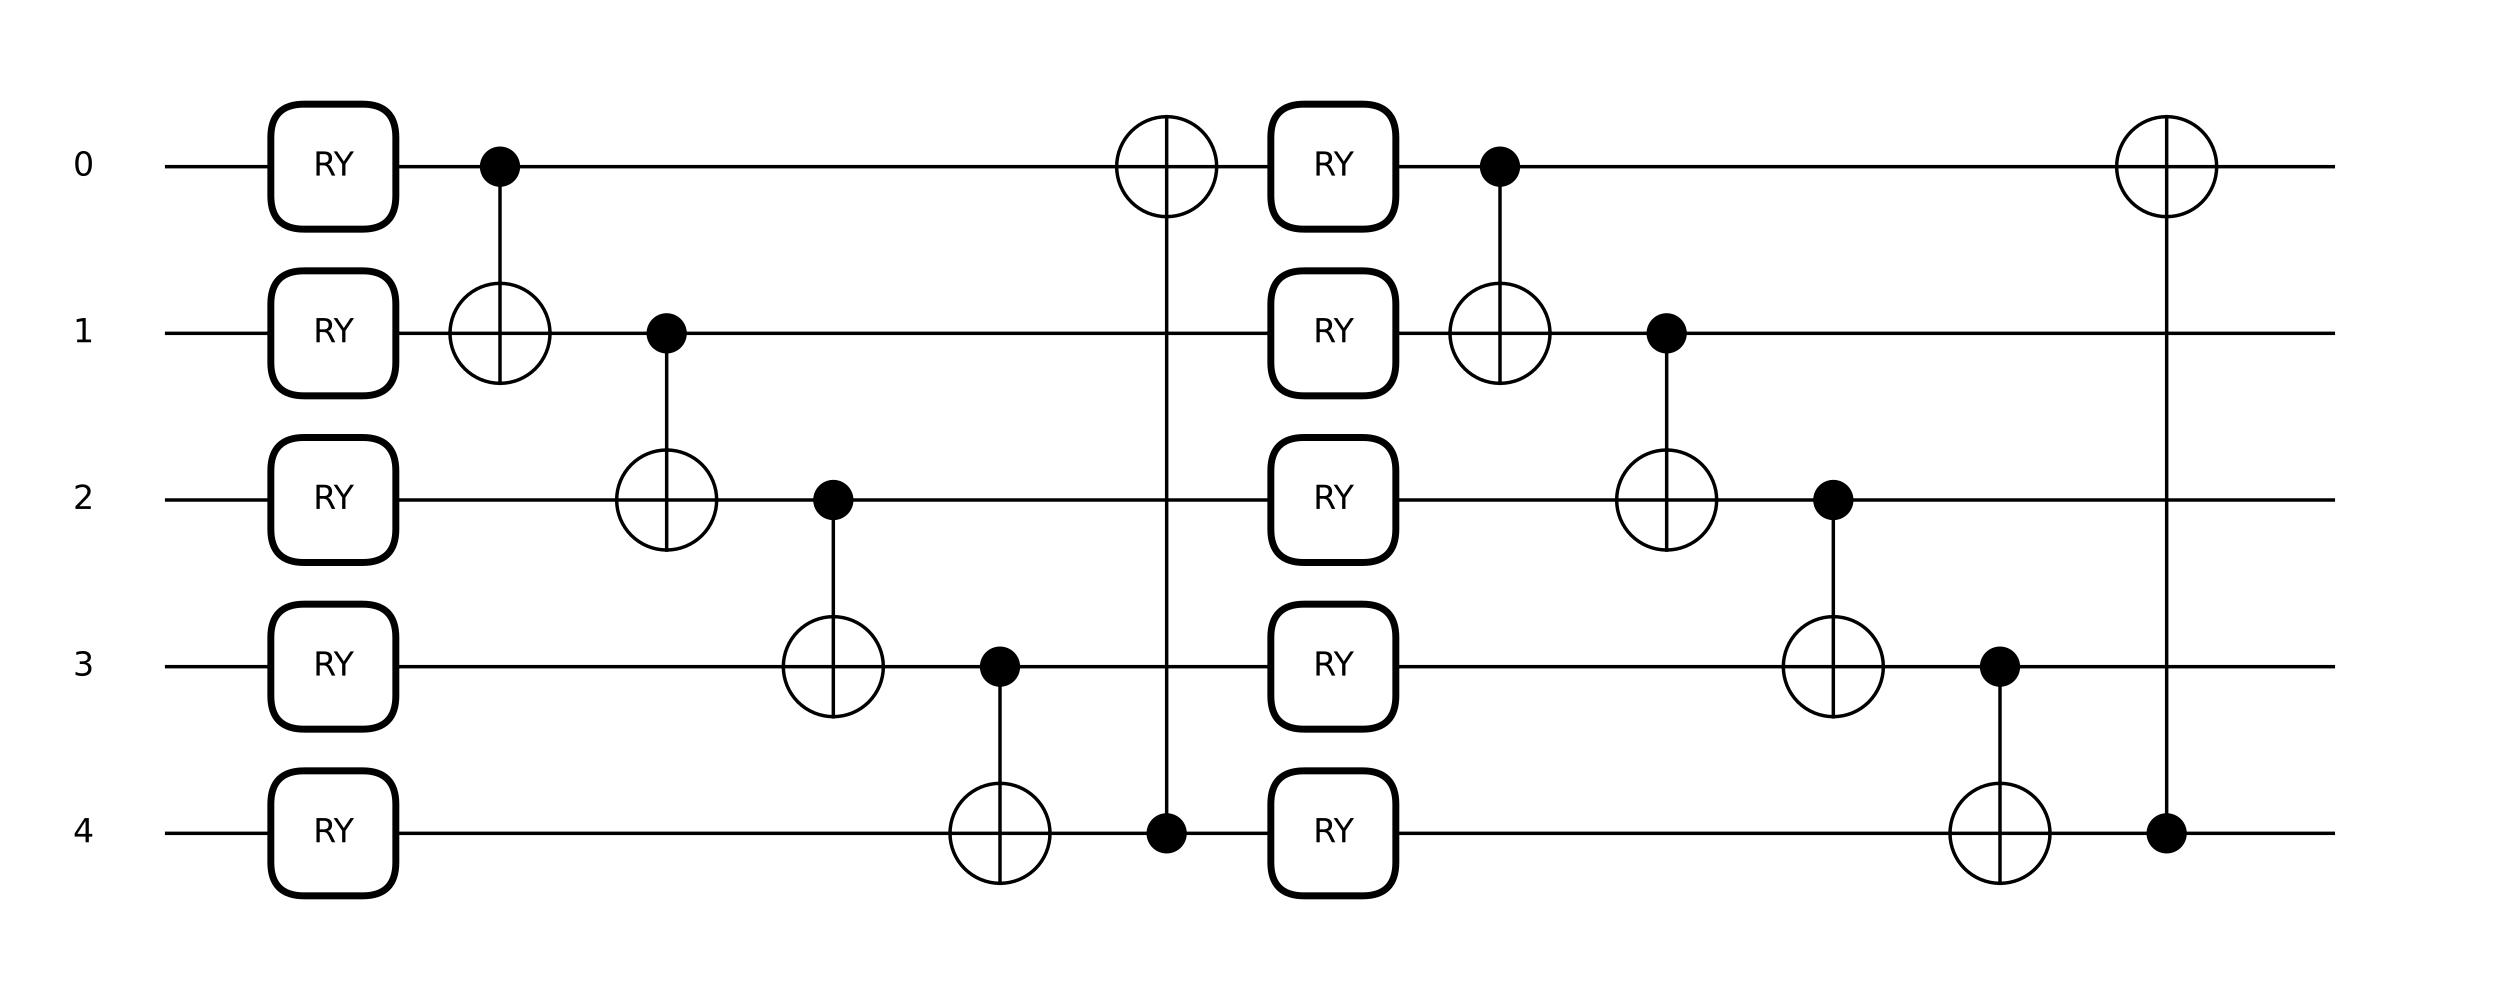 <?xml version="1.0" encoding="utf-8" standalone="no"?>
<!DOCTYPE svg PUBLIC "-//W3C//DTD SVG 1.1//EN"
  "http://www.w3.org/Graphics/SVG/1.1/DTD/svg11.dtd">
<svg xmlns:xlink="http://www.w3.org/1999/xlink" width="1080pt" height="432pt" viewBox="0 0 1080 432" xmlns="http://www.w3.org/2000/svg" version="1.1">
 <defs>
  <style type="text/css">*{stroke-linejoin: round; stroke-linecap: butt}</style>
 </defs>
 <g id="figure_1">
  <g id="patch_1">
   <path d="M 0 432 
L 1080 432 
L 1080 0 
L 0 0 
z
" style="fill: #ffffff"/>
  </g>
  <g id="axes_1">
   <g id="line2d_1">
    <path d="M 72 72 
L 1008 72 
" clip-path="url(#pc82b1e7493)" style="fill: none; stroke: #000000; stroke-width: 1.5; stroke-linecap: square"/>
   </g>
   <g id="line2d_2">
    <path d="M 72 144 
L 1008 144 
" clip-path="url(#pc82b1e7493)" style="fill: none; stroke: #000000; stroke-width: 1.5; stroke-linecap: square"/>
   </g>
   <g id="line2d_3">
    <path d="M 72 216 
L 1008 216 
" clip-path="url(#pc82b1e7493)" style="fill: none; stroke: #000000; stroke-width: 1.5; stroke-linecap: square"/>
   </g>
   <g id="line2d_4">
    <path d="M 72 288 
L 1008 288 
" clip-path="url(#pc82b1e7493)" style="fill: none; stroke: #000000; stroke-width: 1.5; stroke-linecap: square"/>
   </g>
   <g id="line2d_5">
    <path d="M 72 360 
L 1008 360 
" clip-path="url(#pc82b1e7493)" style="fill: none; stroke: #000000; stroke-width: 1.5; stroke-linecap: square"/>
   </g>
   <g id="line2d_6">
    <path d="M 216 72 
L 216 144 
" clip-path="url(#pc82b1e7493)" style="fill: none; stroke: #000000; stroke-width: 1.5; stroke-linecap: square"/>
   </g>
   <g id="line2d_7">
    <path d="M 288 144 
L 288 216 
" clip-path="url(#pc82b1e7493)" style="fill: none; stroke: #000000; stroke-width: 1.5; stroke-linecap: square"/>
   </g>
   <g id="line2d_8">
    <path d="M 360 216 
L 360 288 
" clip-path="url(#pc82b1e7493)" style="fill: none; stroke: #000000; stroke-width: 1.5; stroke-linecap: square"/>
   </g>
   <g id="line2d_9">
    <path d="M 432 288 
L 432 360 
" clip-path="url(#pc82b1e7493)" style="fill: none; stroke: #000000; stroke-width: 1.5; stroke-linecap: square"/>
   </g>
   <g id="line2d_10">
    <path d="M 504 72 
L 504 360 
" clip-path="url(#pc82b1e7493)" style="fill: none; stroke: #000000; stroke-width: 1.5; stroke-linecap: square"/>
   </g>
   <g id="line2d_11">
    <path d="M 648 72 
L 648 144 
" clip-path="url(#pc82b1e7493)" style="fill: none; stroke: #000000; stroke-width: 1.5; stroke-linecap: square"/>
   </g>
   <g id="line2d_12">
    <path d="M 720 144 
L 720 216 
" clip-path="url(#pc82b1e7493)" style="fill: none; stroke: #000000; stroke-width: 1.5; stroke-linecap: square"/>
   </g>
   <g id="line2d_13">
    <path d="M 792 216 
L 792 288 
" clip-path="url(#pc82b1e7493)" style="fill: none; stroke: #000000; stroke-width: 1.5; stroke-linecap: square"/>
   </g>
   <g id="line2d_14">
    <path d="M 864 288 
L 864 360 
" clip-path="url(#pc82b1e7493)" style="fill: none; stroke: #000000; stroke-width: 1.5; stroke-linecap: square"/>
   </g>
   <g id="line2d_15">
    <path d="M 936 72 
L 936 360 
" clip-path="url(#pc82b1e7493)" style="fill: none; stroke: #000000; stroke-width: 1.5; stroke-linecap: square"/>
   </g>
   <g id="text_1">
    <!-- 0 -->
    <g transform="translate(31.546 75.863) scale(0.14 -0.14)">
     <defs>
      <path id="DejaVuSans-30" d="M 2034 4250 
Q 1547 4250 1301 3770 
Q 1056 3291 1056 2328 
Q 1056 1369 1301 889 
Q 1547 409 2034 409 
Q 2525 409 2770 889 
Q 3016 1369 3016 2328 
Q 3016 3291 2770 3770 
Q 2525 4250 2034 4250 
z
M 2034 4750 
Q 2819 4750 3233 4129 
Q 3647 3509 3647 2328 
Q 3647 1150 3233 529 
Q 2819 -91 2034 -91 
Q 1250 -91 836 529 
Q 422 1150 422 2328 
Q 422 3509 836 4129 
Q 1250 4750 2034 4750 
z
" transform="scale(0.016)"/>
     </defs>
     <use xlink:href="#DejaVuSans-30"/>
    </g>
   </g>
   <g id="text_2">
    <!-- 1 -->
    <g transform="translate(31.546 147.863) scale(0.14 -0.14)">
     <defs>
      <path id="DejaVuSans-31" d="M 794 531 
L 1825 531 
L 1825 4091 
L 703 3866 
L 703 4441 
L 1819 4666 
L 2450 4666 
L 2450 531 
L 3481 531 
L 3481 0 
L 794 0 
L 794 531 
z
" transform="scale(0.016)"/>
     </defs>
     <use xlink:href="#DejaVuSans-31"/>
    </g>
   </g>
   <g id="text_3">
    <!-- 2 -->
    <g transform="translate(31.546 219.863) scale(0.14 -0.14)">
     <defs>
      <path id="DejaVuSans-32" d="M 1228 531 
L 3431 531 
L 3431 0 
L 469 0 
L 469 531 
Q 828 903 1448 1529 
Q 2069 2156 2228 2338 
Q 2531 2678 2651 2914 
Q 2772 3150 2772 3378 
Q 2772 3750 2511 3984 
Q 2250 4219 1831 4219 
Q 1534 4219 1204 4116 
Q 875 4013 500 3803 
L 500 4441 
Q 881 4594 1212 4672 
Q 1544 4750 1819 4750 
Q 2544 4750 2975 4387 
Q 3406 4025 3406 3419 
Q 3406 3131 3298 2873 
Q 3191 2616 2906 2266 
Q 2828 2175 2409 1742 
Q 1991 1309 1228 531 
z
" transform="scale(0.016)"/>
     </defs>
     <use xlink:href="#DejaVuSans-32"/>
    </g>
   </g>
   <g id="text_4">
    <!-- 3 -->
    <g transform="translate(31.546 291.863) scale(0.14 -0.14)">
     <defs>
      <path id="DejaVuSans-33" d="M 2597 2516 
Q 3050 2419 3304 2112 
Q 3559 1806 3559 1356 
Q 3559 666 3084 287 
Q 2609 -91 1734 -91 
Q 1441 -91 1130 -33 
Q 819 25 488 141 
L 488 750 
Q 750 597 1062 519 
Q 1375 441 1716 441 
Q 2309 441 2620 675 
Q 2931 909 2931 1356 
Q 2931 1769 2642 2001 
Q 2353 2234 1838 2234 
L 1294 2234 
L 1294 2753 
L 1863 2753 
Q 2328 2753 2575 2939 
Q 2822 3125 2822 3475 
Q 2822 3834 2567 4026 
Q 2313 4219 1838 4219 
Q 1578 4219 1281 4162 
Q 984 4106 628 3988 
L 628 4550 
Q 988 4650 1302 4700 
Q 1616 4750 1894 4750 
Q 2613 4750 3031 4423 
Q 3450 4097 3450 3541 
Q 3450 3153 3228 2886 
Q 3006 2619 2597 2516 
z
" transform="scale(0.016)"/>
     </defs>
     <use xlink:href="#DejaVuSans-33"/>
    </g>
   </g>
   <g id="text_5">
    <!-- 4 -->
    <g transform="translate(31.546 363.863) scale(0.14 -0.14)">
     <defs>
      <path id="DejaVuSans-34" d="M 2419 4116 
L 825 1625 
L 2419 1625 
L 2419 4116 
z
M 2253 4666 
L 3047 4666 
L 3047 1625 
L 3713 1625 
L 3713 1100 
L 3047 1100 
L 3047 0 
L 2419 0 
L 2419 1100 
L 313 1100 
L 313 1709 
L 2253 4666 
z
" transform="scale(0.016)"/>
     </defs>
     <use xlink:href="#DejaVuSans-34"/>
    </g>
   </g>
   <g id="patch_2">
    <path d="M 216 64.8 
C 217.909 64.8 219.741 65.559 221.091 66.909 
C 222.441 68.259 223.2 70.091 223.2 72 
C 223.2 73.909 222.441 75.741 221.091 77.091 
C 219.741 78.441 217.909 79.2 216 79.2 
C 214.091 79.2 212.259 78.441 210.909 77.091 
C 209.559 75.741 208.8 73.909 208.8 72 
C 208.8 70.091 209.559 68.259 210.909 66.909 
C 212.259 65.559 214.091 64.8 216 64.8 
z
" clip-path="url(#pc82b1e7493)" style="stroke: #000000; stroke-width: 3; stroke-linejoin: miter"/>
   </g>
   <g id="patch_3">
    <path d="M 216 122.4 
C 221.728 122.4 227.223 124.676 231.274 128.726 
C 235.324 132.777 237.6 138.272 237.6 144 
C 237.6 149.728 235.324 155.223 231.274 159.274 
C 227.223 163.324 221.728 165.6 216 165.6 
C 210.272 165.6 204.777 163.324 200.726 159.274 
C 196.676 155.223 194.4 149.728 194.4 144 
C 194.4 138.272 196.676 132.777 200.726 128.726 
C 204.777 124.676 210.272 122.4 216 122.4 
z
" clip-path="url(#pc82b1e7493)" style="fill: #ffffff; stroke: #000000; stroke-width: 1.5; stroke-linejoin: miter"/>
   </g>
   <g id="patch_4">
    <path d="M 288 136.8 
C 289.909 136.8 291.741 137.559 293.091 138.909 
C 294.441 140.259 295.2 142.091 295.2 144 
C 295.2 145.909 294.441 147.741 293.091 149.091 
C 291.741 150.441 289.909 151.2 288 151.2 
C 286.091 151.2 284.259 150.441 282.909 149.091 
C 281.559 147.741 280.8 145.909 280.8 144 
C 280.8 142.091 281.559 140.259 282.909 138.909 
C 284.259 137.559 286.091 136.8 288 136.8 
z
" clip-path="url(#pc82b1e7493)" style="stroke: #000000; stroke-width: 3; stroke-linejoin: miter"/>
   </g>
   <g id="patch_5">
    <path d="M 288 194.4 
C 293.728 194.4 299.223 196.676 303.274 200.726 
C 307.324 204.777 309.6 210.272 309.6 216 
C 309.6 221.728 307.324 227.223 303.274 231.274 
C 299.223 235.324 293.728 237.6 288 237.6 
C 282.272 237.6 276.777 235.324 272.726 231.274 
C 268.676 227.223 266.4 221.728 266.4 216 
C 266.4 210.272 268.676 204.777 272.726 200.726 
C 276.777 196.676 282.272 194.4 288 194.4 
z
" clip-path="url(#pc82b1e7493)" style="fill: #ffffff; stroke: #000000; stroke-width: 1.5; stroke-linejoin: miter"/>
   </g>
   <g id="patch_6">
    <path d="M 360 208.8 
C 361.909 208.8 363.741 209.559 365.091 210.909 
C 366.441 212.259 367.2 214.091 367.2 216 
C 367.2 217.909 366.441 219.741 365.091 221.091 
C 363.741 222.441 361.909 223.2 360 223.2 
C 358.091 223.2 356.259 222.441 354.909 221.091 
C 353.559 219.741 352.8 217.909 352.8 216 
C 352.8 214.091 353.559 212.259 354.909 210.909 
C 356.259 209.559 358.091 208.8 360 208.8 
z
" clip-path="url(#pc82b1e7493)" style="stroke: #000000; stroke-width: 3; stroke-linejoin: miter"/>
   </g>
   <g id="patch_7">
    <path d="M 360 266.4 
C 365.728 266.4 371.223 268.676 375.274 272.726 
C 379.324 276.777 381.6 282.272 381.6 288 
C 381.6 293.728 379.324 299.223 375.274 303.274 
C 371.223 307.324 365.728 309.6 360 309.6 
C 354.272 309.6 348.777 307.324 344.726 303.274 
C 340.676 299.223 338.4 293.728 338.4 288 
C 338.4 282.272 340.676 276.777 344.726 272.726 
C 348.777 268.676 354.272 266.4 360 266.4 
z
" clip-path="url(#pc82b1e7493)" style="fill: #ffffff; stroke: #000000; stroke-width: 1.5; stroke-linejoin: miter"/>
   </g>
   <g id="patch_8">
    <path d="M 432 280.8 
C 433.909 280.8 435.741 281.559 437.091 282.909 
C 438.441 284.259 439.2 286.091 439.2 288 
C 439.2 289.909 438.441 291.741 437.091 293.091 
C 435.741 294.441 433.909 295.2 432 295.2 
C 430.091 295.2 428.259 294.441 426.909 293.091 
C 425.559 291.741 424.8 289.909 424.8 288 
C 424.8 286.091 425.559 284.259 426.909 282.909 
C 428.259 281.559 430.091 280.8 432 280.8 
z
" clip-path="url(#pc82b1e7493)" style="stroke: #000000; stroke-width: 3; stroke-linejoin: miter"/>
   </g>
   <g id="patch_9">
    <path d="M 432 338.4 
C 437.728 338.4 443.223 340.676 447.274 344.726 
C 451.324 348.777 453.6 354.272 453.6 360 
C 453.6 365.728 451.324 371.223 447.274 375.274 
C 443.223 379.324 437.728 381.6 432 381.6 
C 426.272 381.6 420.777 379.324 416.726 375.274 
C 412.676 371.223 410.4 365.728 410.4 360 
C 410.4 354.272 412.676 348.777 416.726 344.726 
C 420.777 340.676 426.272 338.4 432 338.4 
z
" clip-path="url(#pc82b1e7493)" style="fill: #ffffff; stroke: #000000; stroke-width: 1.5; stroke-linejoin: miter"/>
   </g>
   <g id="patch_10">
    <path d="M 504 352.8 
C 505.909 352.8 507.741 353.559 509.091 354.909 
C 510.441 356.259 511.2 358.091 511.2 360 
C 511.2 361.909 510.441 363.741 509.091 365.091 
C 507.741 366.441 505.909 367.2 504 367.2 
C 502.091 367.2 500.259 366.441 498.909 365.091 
C 497.559 363.741 496.8 361.909 496.8 360 
C 496.8 358.091 497.559 356.259 498.909 354.909 
C 500.259 353.559 502.091 352.8 504 352.8 
z
" clip-path="url(#pc82b1e7493)" style="stroke: #000000; stroke-width: 3; stroke-linejoin: miter"/>
   </g>
   <g id="patch_11">
    <path d="M 504 50.4 
C 509.728 50.4 515.223 52.676 519.274 56.726 
C 523.324 60.777 525.6 66.272 525.6 72 
C 525.6 77.728 523.324 83.223 519.274 87.274 
C 515.223 91.324 509.728 93.6 504 93.6 
C 498.272 93.6 492.777 91.324 488.726 87.274 
C 484.676 83.223 482.4 77.728 482.4 72 
C 482.4 66.272 484.676 60.777 488.726 56.726 
C 492.777 52.676 498.272 50.4 504 50.4 
z
" clip-path="url(#pc82b1e7493)" style="fill: #ffffff; stroke: #000000; stroke-width: 1.5; stroke-linejoin: miter"/>
   </g>
   <g id="patch_12">
    <path d="M 648 64.8 
C 649.909 64.8 651.741 65.559 653.091 66.909 
C 654.441 68.259 655.2 70.091 655.2 72 
C 655.2 73.909 654.441 75.741 653.091 77.091 
C 651.741 78.441 649.909 79.2 648 79.2 
C 646.091 79.2 644.259 78.441 642.909 77.091 
C 641.559 75.741 640.8 73.909 640.8 72 
C 640.8 70.091 641.559 68.259 642.909 66.909 
C 644.259 65.559 646.091 64.8 648 64.8 
z
" clip-path="url(#pc82b1e7493)" style="stroke: #000000; stroke-width: 3; stroke-linejoin: miter"/>
   </g>
   <g id="patch_13">
    <path d="M 648 122.4 
C 653.728 122.4 659.223 124.676 663.274 128.726 
C 667.324 132.777 669.6 138.272 669.6 144 
C 669.6 149.728 667.324 155.223 663.274 159.274 
C 659.223 163.324 653.728 165.6 648 165.6 
C 642.272 165.6 636.777 163.324 632.726 159.274 
C 628.676 155.223 626.4 149.728 626.4 144 
C 626.4 138.272 628.676 132.777 632.726 128.726 
C 636.777 124.676 642.272 122.4 648 122.4 
z
" clip-path="url(#pc82b1e7493)" style="fill: #ffffff; stroke: #000000; stroke-width: 1.5; stroke-linejoin: miter"/>
   </g>
   <g id="patch_14">
    <path d="M 720 136.8 
C 721.909 136.8 723.741 137.559 725.091 138.909 
C 726.441 140.259 727.2 142.091 727.2 144 
C 727.2 145.909 726.441 147.741 725.091 149.091 
C 723.741 150.441 721.909 151.2 720 151.2 
C 718.091 151.2 716.259 150.441 714.909 149.091 
C 713.559 147.741 712.8 145.909 712.8 144 
C 712.8 142.091 713.559 140.259 714.909 138.909 
C 716.259 137.559 718.091 136.8 720 136.8 
z
" clip-path="url(#pc82b1e7493)" style="stroke: #000000; stroke-width: 3; stroke-linejoin: miter"/>
   </g>
   <g id="patch_15">
    <path d="M 720 194.4 
C 725.728 194.4 731.223 196.676 735.274 200.726 
C 739.324 204.777 741.6 210.272 741.6 216 
C 741.6 221.728 739.324 227.223 735.274 231.274 
C 731.223 235.324 725.728 237.6 720 237.6 
C 714.272 237.6 708.777 235.324 704.726 231.274 
C 700.676 227.223 698.4 221.728 698.4 216 
C 698.4 210.272 700.676 204.777 704.726 200.726 
C 708.777 196.676 714.272 194.4 720 194.4 
z
" clip-path="url(#pc82b1e7493)" style="fill: #ffffff; stroke: #000000; stroke-width: 1.5; stroke-linejoin: miter"/>
   </g>
   <g id="patch_16">
    <path d="M 792 208.8 
C 793.909 208.8 795.741 209.559 797.091 210.909 
C 798.441 212.259 799.2 214.091 799.2 216 
C 799.2 217.909 798.441 219.741 797.091 221.091 
C 795.741 222.441 793.909 223.2 792 223.2 
C 790.091 223.2 788.259 222.441 786.909 221.091 
C 785.559 219.741 784.8 217.909 784.8 216 
C 784.8 214.091 785.559 212.259 786.909 210.909 
C 788.259 209.559 790.091 208.8 792 208.8 
z
" clip-path="url(#pc82b1e7493)" style="stroke: #000000; stroke-width: 3; stroke-linejoin: miter"/>
   </g>
   <g id="patch_17">
    <path d="M 792 266.4 
C 797.728 266.4 803.223 268.676 807.274 272.726 
C 811.324 276.777 813.6 282.272 813.6 288 
C 813.6 293.728 811.324 299.223 807.274 303.274 
C 803.223 307.324 797.728 309.6 792 309.6 
C 786.272 309.6 780.777 307.324 776.726 303.274 
C 772.676 299.223 770.4 293.728 770.4 288 
C 770.4 282.272 772.676 276.777 776.726 272.726 
C 780.777 268.676 786.272 266.4 792 266.4 
z
" clip-path="url(#pc82b1e7493)" style="fill: #ffffff; stroke: #000000; stroke-width: 1.5; stroke-linejoin: miter"/>
   </g>
   <g id="patch_18">
    <path d="M 864 280.8 
C 865.909 280.8 867.741 281.559 869.091 282.909 
C 870.441 284.259 871.2 286.091 871.2 288 
C 871.2 289.909 870.441 291.741 869.091 293.091 
C 867.741 294.441 865.909 295.2 864 295.2 
C 862.091 295.2 860.259 294.441 858.909 293.091 
C 857.559 291.741 856.8 289.909 856.8 288 
C 856.8 286.091 857.559 284.259 858.909 282.909 
C 860.259 281.559 862.091 280.8 864 280.8 
z
" clip-path="url(#pc82b1e7493)" style="stroke: #000000; stroke-width: 3; stroke-linejoin: miter"/>
   </g>
   <g id="patch_19">
    <path d="M 864 338.4 
C 869.728 338.4 875.223 340.676 879.274 344.726 
C 883.324 348.777 885.6 354.272 885.6 360 
C 885.6 365.728 883.324 371.223 879.274 375.274 
C 875.223 379.324 869.728 381.6 864 381.6 
C 858.272 381.6 852.777 379.324 848.726 375.274 
C 844.676 371.223 842.4 365.728 842.4 360 
C 842.4 354.272 844.676 348.777 848.726 344.726 
C 852.777 340.676 858.272 338.4 864 338.4 
z
" clip-path="url(#pc82b1e7493)" style="fill: #ffffff; stroke: #000000; stroke-width: 1.5; stroke-linejoin: miter"/>
   </g>
   <g id="patch_20">
    <path d="M 936 352.8 
C 937.909 352.8 939.741 353.559 941.091 354.909 
C 942.441 356.259 943.2 358.091 943.2 360 
C 943.2 361.909 942.441 363.741 941.091 365.091 
C 939.741 366.441 937.909 367.2 936 367.2 
C 934.091 367.2 932.259 366.441 930.909 365.091 
C 929.559 363.741 928.8 361.909 928.8 360 
C 928.8 358.091 929.559 356.259 930.909 354.909 
C 932.259 353.559 934.091 352.8 936 352.8 
z
" clip-path="url(#pc82b1e7493)" style="stroke: #000000; stroke-width: 3; stroke-linejoin: miter"/>
   </g>
   <g id="patch_21">
    <path d="M 936 50.4 
C 941.728 50.4 947.223 52.676 951.274 56.726 
C 955.324 60.777 957.6 66.272 957.6 72 
C 957.6 77.728 955.324 83.223 951.274 87.274 
C 947.223 91.324 941.728 93.6 936 93.6 
C 930.272 93.6 924.777 91.324 920.726 87.274 
C 916.676 83.223 914.4 77.728 914.4 72 
C 914.4 66.272 916.676 60.777 920.726 56.726 
C 924.777 52.676 930.272 50.4 936 50.4 
z
" clip-path="url(#pc82b1e7493)" style="fill: #ffffff; stroke: #000000; stroke-width: 1.5; stroke-linejoin: miter"/>
   </g>
   <g id="patch_22">
    <path d="M 131.4 45 
L 156.6 45 
Q 171 45 171 59.4 
L 171 84.6 
Q 171 99 156.6 99 
L 131.4 99 
Q 117 99 117 84.6 
L 117 59.4 
Q 117 45 131.4 45 
z
" clip-path="url(#pc82b1e7493)" style="fill: #ffffff; stroke: #000000; stroke-width: 3; stroke-linejoin: miter"/>
   </g>
   <g id="patch_23">
    <path d="M 131.4 117 
L 156.6 117 
Q 171 117 171 131.4 
L 171 156.6 
Q 171 171 156.6 171 
L 131.4 171 
Q 117 171 117 156.6 
L 117 131.4 
Q 117 117 131.4 117 
z
" clip-path="url(#pc82b1e7493)" style="fill: #ffffff; stroke: #000000; stroke-width: 3; stroke-linejoin: miter"/>
   </g>
   <g id="patch_24">
    <path d="M 131.4 189 
L 156.6 189 
Q 171 189 171 203.4 
L 171 228.6 
Q 171 243 156.6 243 
L 131.4 243 
Q 117 243 117 228.6 
L 117 203.4 
Q 117 189 131.4 189 
z
" clip-path="url(#pc82b1e7493)" style="fill: #ffffff; stroke: #000000; stroke-width: 3; stroke-linejoin: miter"/>
   </g>
   <g id="patch_25">
    <path d="M 131.4 261 
L 156.6 261 
Q 171 261 171 275.4 
L 171 300.6 
Q 171 315 156.6 315 
L 131.4 315 
Q 117 315 117 300.6 
L 117 275.4 
Q 117 261 131.4 261 
z
" clip-path="url(#pc82b1e7493)" style="fill: #ffffff; stroke: #000000; stroke-width: 3; stroke-linejoin: miter"/>
   </g>
   <g id="patch_26">
    <path d="M 131.4 333 
L 156.6 333 
Q 171 333 171 347.4 
L 171 372.6 
Q 171 387 156.6 387 
L 131.4 387 
Q 117 387 117 372.6 
L 117 347.4 
Q 117 333 131.4 333 
z
" clip-path="url(#pc82b1e7493)" style="fill: #ffffff; stroke: #000000; stroke-width: 3; stroke-linejoin: miter"/>
   </g>
   <g id="line2d_16">
    <path d="M 216 122.4 
L 216 165.6 
" clip-path="url(#pc82b1e7493)" style="fill: none; stroke: #000000; stroke-width: 1.5; stroke-linecap: square"/>
   </g>
   <g id="line2d_17">
    <path d="M 194.4 144 
L 237.6 144 
" clip-path="url(#pc82b1e7493)" style="fill: none; stroke: #000000; stroke-width: 1.5; stroke-linecap: square"/>
   </g>
   <g id="line2d_18">
    <path d="M 288 194.4 
L 288 237.6 
" clip-path="url(#pc82b1e7493)" style="fill: none; stroke: #000000; stroke-width: 1.5; stroke-linecap: square"/>
   </g>
   <g id="line2d_19">
    <path d="M 266.4 216 
L 309.6 216 
" clip-path="url(#pc82b1e7493)" style="fill: none; stroke: #000000; stroke-width: 1.5; stroke-linecap: square"/>
   </g>
   <g id="line2d_20">
    <path d="M 360 266.4 
L 360 309.6 
" clip-path="url(#pc82b1e7493)" style="fill: none; stroke: #000000; stroke-width: 1.5; stroke-linecap: square"/>
   </g>
   <g id="line2d_21">
    <path d="M 338.4 288 
L 381.6 288 
" clip-path="url(#pc82b1e7493)" style="fill: none; stroke: #000000; stroke-width: 1.5; stroke-linecap: square"/>
   </g>
   <g id="line2d_22">
    <path d="M 432 338.4 
L 432 381.6 
" clip-path="url(#pc82b1e7493)" style="fill: none; stroke: #000000; stroke-width: 1.5; stroke-linecap: square"/>
   </g>
   <g id="line2d_23">
    <path d="M 410.4 360 
L 453.6 360 
" clip-path="url(#pc82b1e7493)" style="fill: none; stroke: #000000; stroke-width: 1.5; stroke-linecap: square"/>
   </g>
   <g id="line2d_24">
    <path d="M 504 50.4 
L 504 93.6 
" clip-path="url(#pc82b1e7493)" style="fill: none; stroke: #000000; stroke-width: 1.5; stroke-linecap: square"/>
   </g>
   <g id="line2d_25">
    <path d="M 482.4 72 
L 525.6 72 
" clip-path="url(#pc82b1e7493)" style="fill: none; stroke: #000000; stroke-width: 1.5; stroke-linecap: square"/>
   </g>
   <g id="patch_27">
    <path d="M 563.4 45 
L 588.6 45 
Q 603 45 603 59.4 
L 603 84.6 
Q 603 99 588.6 99 
L 563.4 99 
Q 549 99 549 84.6 
L 549 59.4 
Q 549 45 563.4 45 
z
" clip-path="url(#pc82b1e7493)" style="fill: #ffffff; stroke: #000000; stroke-width: 3; stroke-linejoin: miter"/>
   </g>
   <g id="patch_28">
    <path d="M 563.4 117 
L 588.6 117 
Q 603 117 603 131.4 
L 603 156.6 
Q 603 171 588.6 171 
L 563.4 171 
Q 549 171 549 156.6 
L 549 131.4 
Q 549 117 563.4 117 
z
" clip-path="url(#pc82b1e7493)" style="fill: #ffffff; stroke: #000000; stroke-width: 3; stroke-linejoin: miter"/>
   </g>
   <g id="patch_29">
    <path d="M 563.4 189 
L 588.6 189 
Q 603 189 603 203.4 
L 603 228.6 
Q 603 243 588.6 243 
L 563.4 243 
Q 549 243 549 228.6 
L 549 203.4 
Q 549 189 563.4 189 
z
" clip-path="url(#pc82b1e7493)" style="fill: #ffffff; stroke: #000000; stroke-width: 3; stroke-linejoin: miter"/>
   </g>
   <g id="patch_30">
    <path d="M 563.4 261 
L 588.6 261 
Q 603 261 603 275.4 
L 603 300.6 
Q 603 315 588.6 315 
L 563.4 315 
Q 549 315 549 300.6 
L 549 275.4 
Q 549 261 563.4 261 
z
" clip-path="url(#pc82b1e7493)" style="fill: #ffffff; stroke: #000000; stroke-width: 3; stroke-linejoin: miter"/>
   </g>
   <g id="patch_31">
    <path d="M 563.4 333 
L 588.6 333 
Q 603 333 603 347.4 
L 603 372.6 
Q 603 387 588.6 387 
L 563.4 387 
Q 549 387 549 372.6 
L 549 347.4 
Q 549 333 563.4 333 
z
" clip-path="url(#pc82b1e7493)" style="fill: #ffffff; stroke: #000000; stroke-width: 3; stroke-linejoin: miter"/>
   </g>
   <g id="line2d_26">
    <path d="M 648 122.4 
L 648 165.6 
" clip-path="url(#pc82b1e7493)" style="fill: none; stroke: #000000; stroke-width: 1.5; stroke-linecap: square"/>
   </g>
   <g id="line2d_27">
    <path d="M 626.4 144 
L 669.6 144 
" clip-path="url(#pc82b1e7493)" style="fill: none; stroke: #000000; stroke-width: 1.5; stroke-linecap: square"/>
   </g>
   <g id="line2d_28">
    <path d="M 720 194.4 
L 720 237.6 
" clip-path="url(#pc82b1e7493)" style="fill: none; stroke: #000000; stroke-width: 1.5; stroke-linecap: square"/>
   </g>
   <g id="line2d_29">
    <path d="M 698.4 216 
L 741.6 216 
" clip-path="url(#pc82b1e7493)" style="fill: none; stroke: #000000; stroke-width: 1.5; stroke-linecap: square"/>
   </g>
   <g id="line2d_30">
    <path d="M 792 266.4 
L 792 309.6 
" clip-path="url(#pc82b1e7493)" style="fill: none; stroke: #000000; stroke-width: 1.5; stroke-linecap: square"/>
   </g>
   <g id="line2d_31">
    <path d="M 770.4 288 
L 813.6 288 
" clip-path="url(#pc82b1e7493)" style="fill: none; stroke: #000000; stroke-width: 1.5; stroke-linecap: square"/>
   </g>
   <g id="line2d_32">
    <path d="M 864 338.4 
L 864 381.6 
" clip-path="url(#pc82b1e7493)" style="fill: none; stroke: #000000; stroke-width: 1.5; stroke-linecap: square"/>
   </g>
   <g id="line2d_33">
    <path d="M 842.4 360 
L 885.6 360 
" clip-path="url(#pc82b1e7493)" style="fill: none; stroke: #000000; stroke-width: 1.5; stroke-linecap: square"/>
   </g>
   <g id="line2d_34">
    <path d="M 936 50.4 
L 936 93.6 
" clip-path="url(#pc82b1e7493)" style="fill: none; stroke: #000000; stroke-width: 1.5; stroke-linecap: square"/>
   </g>
   <g id="line2d_35">
    <path d="M 914.4 72 
L 957.6 72 
" clip-path="url(#pc82b1e7493)" style="fill: none; stroke: #000000; stroke-width: 1.5; stroke-linecap: square"/>
   </g>
   <g id="text_6">
    <!-- RY -->
    <g transform="translate(135.307 75.863) scale(0.14 -0.14)">
     <defs>
      <path id="DejaVuSans-52" d="M 2841 2188 
Q 3044 2119 3236 1894 
Q 3428 1669 3622 1275 
L 4263 0 
L 3584 0 
L 2988 1197 
Q 2756 1666 2539 1819 
Q 2322 1972 1947 1972 
L 1259 1972 
L 1259 0 
L 628 0 
L 628 4666 
L 2053 4666 
Q 2853 4666 3247 4331 
Q 3641 3997 3641 3322 
Q 3641 2881 3436 2590 
Q 3231 2300 2841 2188 
z
M 1259 4147 
L 1259 2491 
L 2053 2491 
Q 2509 2491 2742 2702 
Q 2975 2913 2975 3322 
Q 2975 3731 2742 3939 
Q 2509 4147 2053 4147 
L 1259 4147 
z
" transform="scale(0.016)"/>
      <path id="DejaVuSans-59" d="M -13 4666 
L 666 4666 
L 1959 2747 
L 3244 4666 
L 3922 4666 
L 2272 2222 
L 2272 0 
L 1638 0 
L 1638 2222 
L -13 4666 
z
" transform="scale(0.016)"/>
     </defs>
     <use xlink:href="#DejaVuSans-52"/>
     <use xlink:href="#DejaVuSans-59" x="63.107"/>
    </g>
   </g>
   <g id="text_7">
    <!-- RY -->
    <g transform="translate(135.307 147.863) scale(0.14 -0.14)">
     <use xlink:href="#DejaVuSans-52"/>
     <use xlink:href="#DejaVuSans-59" x="63.107"/>
    </g>
   </g>
   <g id="text_8">
    <!-- RY -->
    <g transform="translate(135.307 219.863) scale(0.14 -0.14)">
     <use xlink:href="#DejaVuSans-52"/>
     <use xlink:href="#DejaVuSans-59" x="63.107"/>
    </g>
   </g>
   <g id="text_9">
    <!-- RY -->
    <g transform="translate(135.307 291.863) scale(0.14 -0.14)">
     <use xlink:href="#DejaVuSans-52"/>
     <use xlink:href="#DejaVuSans-59" x="63.107"/>
    </g>
   </g>
   <g id="text_10">
    <!-- RY -->
    <g transform="translate(135.307 363.863) scale(0.14 -0.14)">
     <use xlink:href="#DejaVuSans-52"/>
     <use xlink:href="#DejaVuSans-59" x="63.107"/>
    </g>
   </g>
   <g id="text_11">
    <!-- RY -->
    <g transform="translate(567.307 75.863) scale(0.14 -0.14)">
     <use xlink:href="#DejaVuSans-52"/>
     <use xlink:href="#DejaVuSans-59" x="63.107"/>
    </g>
   </g>
   <g id="text_12">
    <!-- RY -->
    <g transform="translate(567.307 147.863) scale(0.14 -0.14)">
     <use xlink:href="#DejaVuSans-52"/>
     <use xlink:href="#DejaVuSans-59" x="63.107"/>
    </g>
   </g>
   <g id="text_13">
    <!-- RY -->
    <g transform="translate(567.307 219.863) scale(0.14 -0.14)">
     <use xlink:href="#DejaVuSans-52"/>
     <use xlink:href="#DejaVuSans-59" x="63.107"/>
    </g>
   </g>
   <g id="text_14">
    <!-- RY -->
    <g transform="translate(567.307 291.863) scale(0.14 -0.14)">
     <use xlink:href="#DejaVuSans-52"/>
     <use xlink:href="#DejaVuSans-59" x="63.107"/>
    </g>
   </g>
   <g id="text_15">
    <!-- RY -->
    <g transform="translate(567.307 363.863) scale(0.14 -0.14)">
     <use xlink:href="#DejaVuSans-52"/>
     <use xlink:href="#DejaVuSans-59" x="63.107"/>
    </g>
   </g>
  </g>
 </g>
 <defs>
  <clipPath id="pc82b1e7493">
   <rect x="0" y="0" width="1080" height="432"/>
  </clipPath>
 </defs>
</svg>
